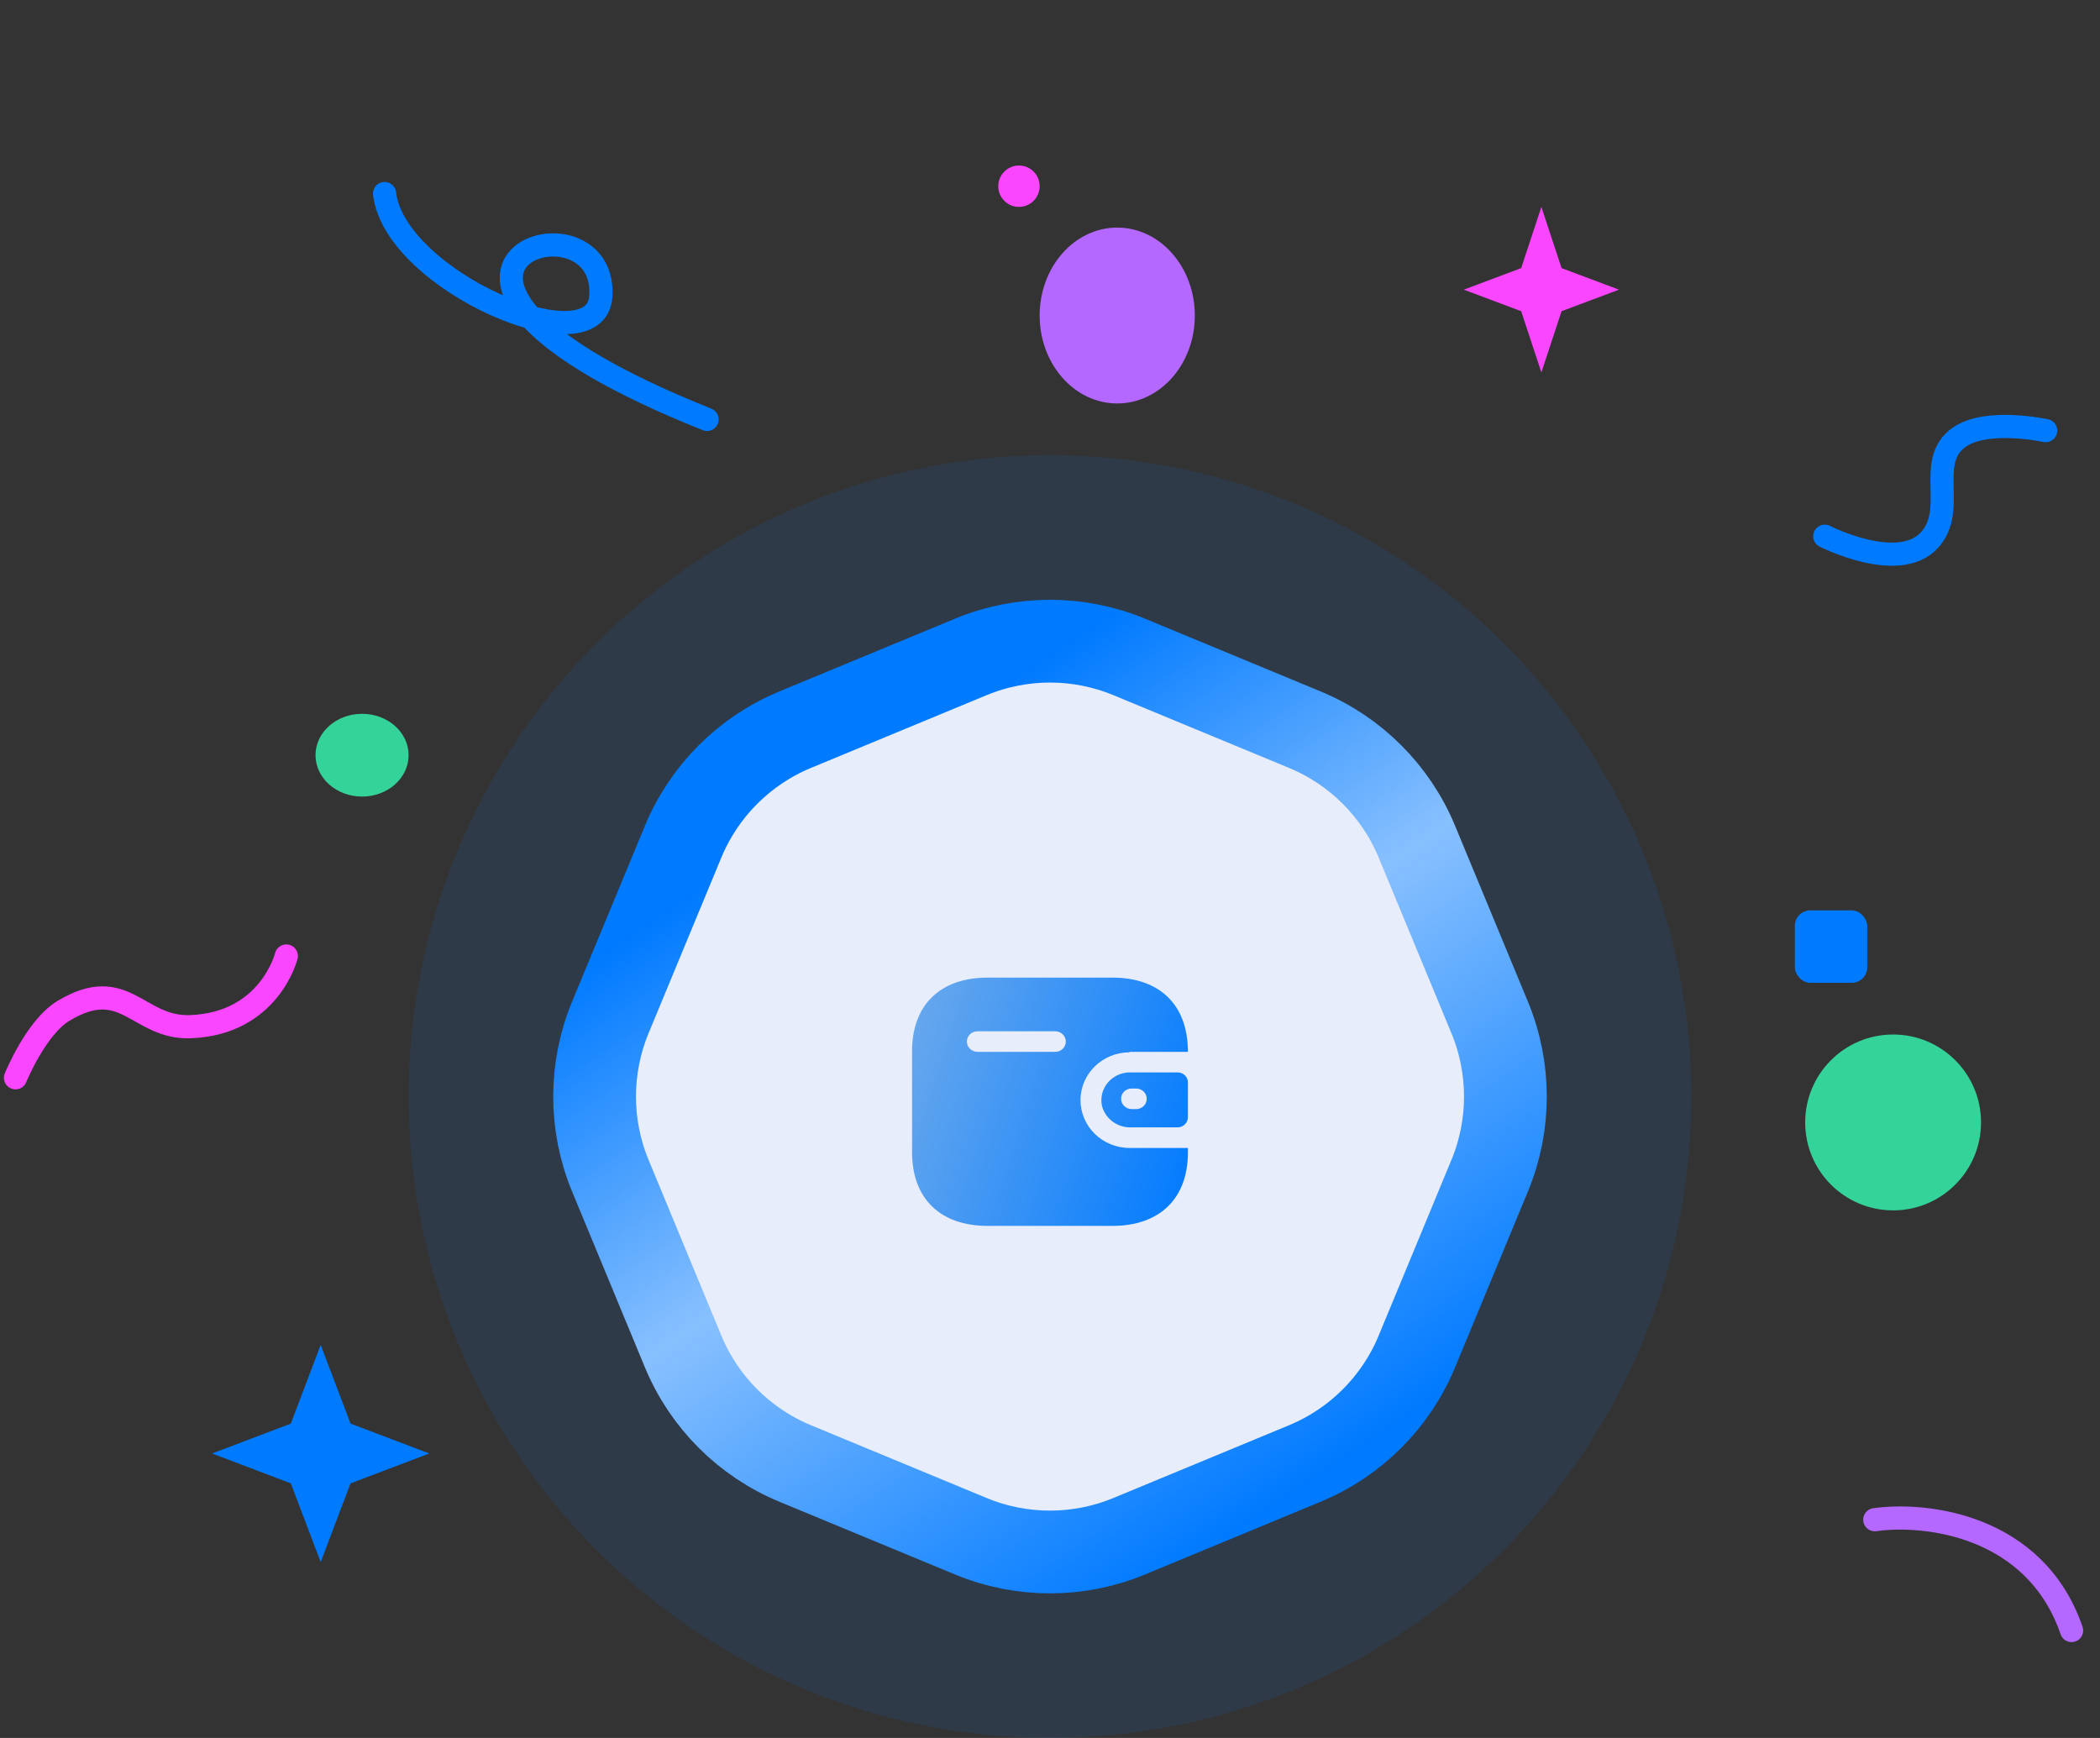 <svg width="203" height="168" viewBox="0 0 203 168" fill="none" xmlns="http://www.w3.org/2000/svg">
<rect x="0" y="0" width="203" height="168" fill="#333333" stroke="none"/>
<circle opacity="0.1" cx="101.5" cy="106" r="62" fill="#007AFF"/>
<ellipse cx="35" cy="73" rx="4.5" ry="4" fill="#34D399"/>
<ellipse cx="108" cy="30.5" rx="7.5" ry="8.5" fill="#B468FF"/>
<circle cx="183" cy="108.5" r="8.5" fill="#34D399"/>
<path d="M149 20L150.952 25.918L156.5 28L150.952 30.082L149 36L147.048 30.082L141.5 28L147.048 25.918L149 20Z" fill="#FB46FF"/>
<path d="M27.677 92.411C27.677 92.411 26.06 98.962 18.402 99.244C13.296 99.432 12.095 94.122 6.131 97.716C3.475 99.317 1.5 104.182 1.5 104.182" stroke="#FB46FF" stroke-width="2.239" stroke-linecap="round"/>
<path d="M31 130L33.888 137.612L41.5 140.5L33.888 143.388L31 151L28.112 143.388L20.5 140.5L28.112 137.612L31 130Z" fill="#007AFF"/>
<circle cx="98.5" cy="18" r="2" fill="#FB46FF"/>
<path d="M37.175 18.709C38.14 27.133 57.645 35.529 58.079 28.637C58.768 17.715 32.463 26.231 68.35 40.543" stroke="#007AFF" stroke-width="2.239" stroke-linecap="round"/>
<path d="M181.229 146.901C186.104 146.207 196.735 147.377 200.252 157.612" stroke="#B468FF" stroke-width="2.239" stroke-linecap="round"/>
<path d="M176.395 51.834C176.395 51.834 183.524 55.474 186.512 52.212C189.237 49.236 186.086 44.592 189.383 42.271C192.066 40.383 197.75 41.626 197.75 41.626" stroke="#007AFF" stroke-width="2.239" stroke-linecap="round"/>
<rect x="173.5" y="88" width="7" height="7" rx="1.493" fill="#007AFF"/>
<path d="M93.847 63.5C98.747 61.47 104.253 61.47 109.153 63.5L126.141 70.536C131.041 72.566 134.934 76.459 136.964 81.359L144 98.347C146.03 103.247 146.03 108.753 144 113.653L136.964 130.641C134.934 135.541 131.041 139.434 126.141 141.464L109.153 148.5C104.253 150.53 98.747 150.53 93.847 148.5L76.859 141.464C71.959 139.434 68.066 135.541 66.036 130.641L59 113.653C56.97 108.753 56.97 103.247 59 98.347L66.036 81.359C68.066 76.459 71.959 72.566 76.859 70.536L93.847 63.5Z" fill="#E8EDFB" stroke="url(#paint0_linear_3286_38430)" stroke-width="8"/>
<path fill-rule="evenodd" clip-rule="evenodd" d="M109.191 101.676H114.833C114.833 97.146 112.119 94.5 107.52 94.5H95.479C90.88 94.5 88.166 97.146 88.166 101.618V111.382C88.166 115.854 90.88 118.5 95.479 118.5H107.52C112.119 118.5 114.833 115.854 114.833 111.382V110.966H109.191C106.573 110.966 104.45 108.897 104.45 106.344C104.45 103.791 106.573 101.722 109.191 101.722V101.676ZM109.191 103.663H113.837C114.387 103.663 114.832 104.098 114.832 104.634V108.008C114.826 108.541 114.384 108.972 113.837 108.978H109.298C107.972 108.996 106.813 108.111 106.512 106.852C106.362 106.071 106.573 105.265 107.09 104.649C107.606 104.034 108.375 103.673 109.191 103.663ZM109.392 107.21H109.83C110.393 107.21 110.85 106.765 110.85 106.217C110.85 105.668 110.393 105.223 109.83 105.223H109.392C109.123 105.22 108.863 105.322 108.672 105.506C108.48 105.691 108.373 105.943 108.373 106.205C108.373 106.756 108.827 107.204 109.392 107.21ZM94.483 101.676H102.009C102.572 101.676 103.028 101.231 103.028 100.682C103.028 100.133 102.572 99.688 102.009 99.688H94.483C93.925 99.688 93.47 100.126 93.464 100.67C93.464 101.221 93.918 101.669 94.483 101.676Z" fill="url(#paint1_linear_3286_38430)"/>
<defs>
<linearGradient id="paint0_linear_3286_38430" x1="76" y1="66.5" x2="127" y2="143" gradientUnits="userSpaceOnUse">
<stop offset="0.125" stop-color="#007AFF"/>
<stop offset="0.505" stop-color="#88C0FE"/>
<stop offset="1" stop-color="#007AFF"/>
</linearGradient>
<linearGradient id="paint1_linear_3286_38430" x1="114.833" y1="118.5" x2="83.669" y2="108.46" gradientUnits="userSpaceOnUse">
<stop stop-color="#007AFF"/>
<stop offset="1" stop-color="#6BA9EC"/>
</linearGradient>
</defs>
</svg>
